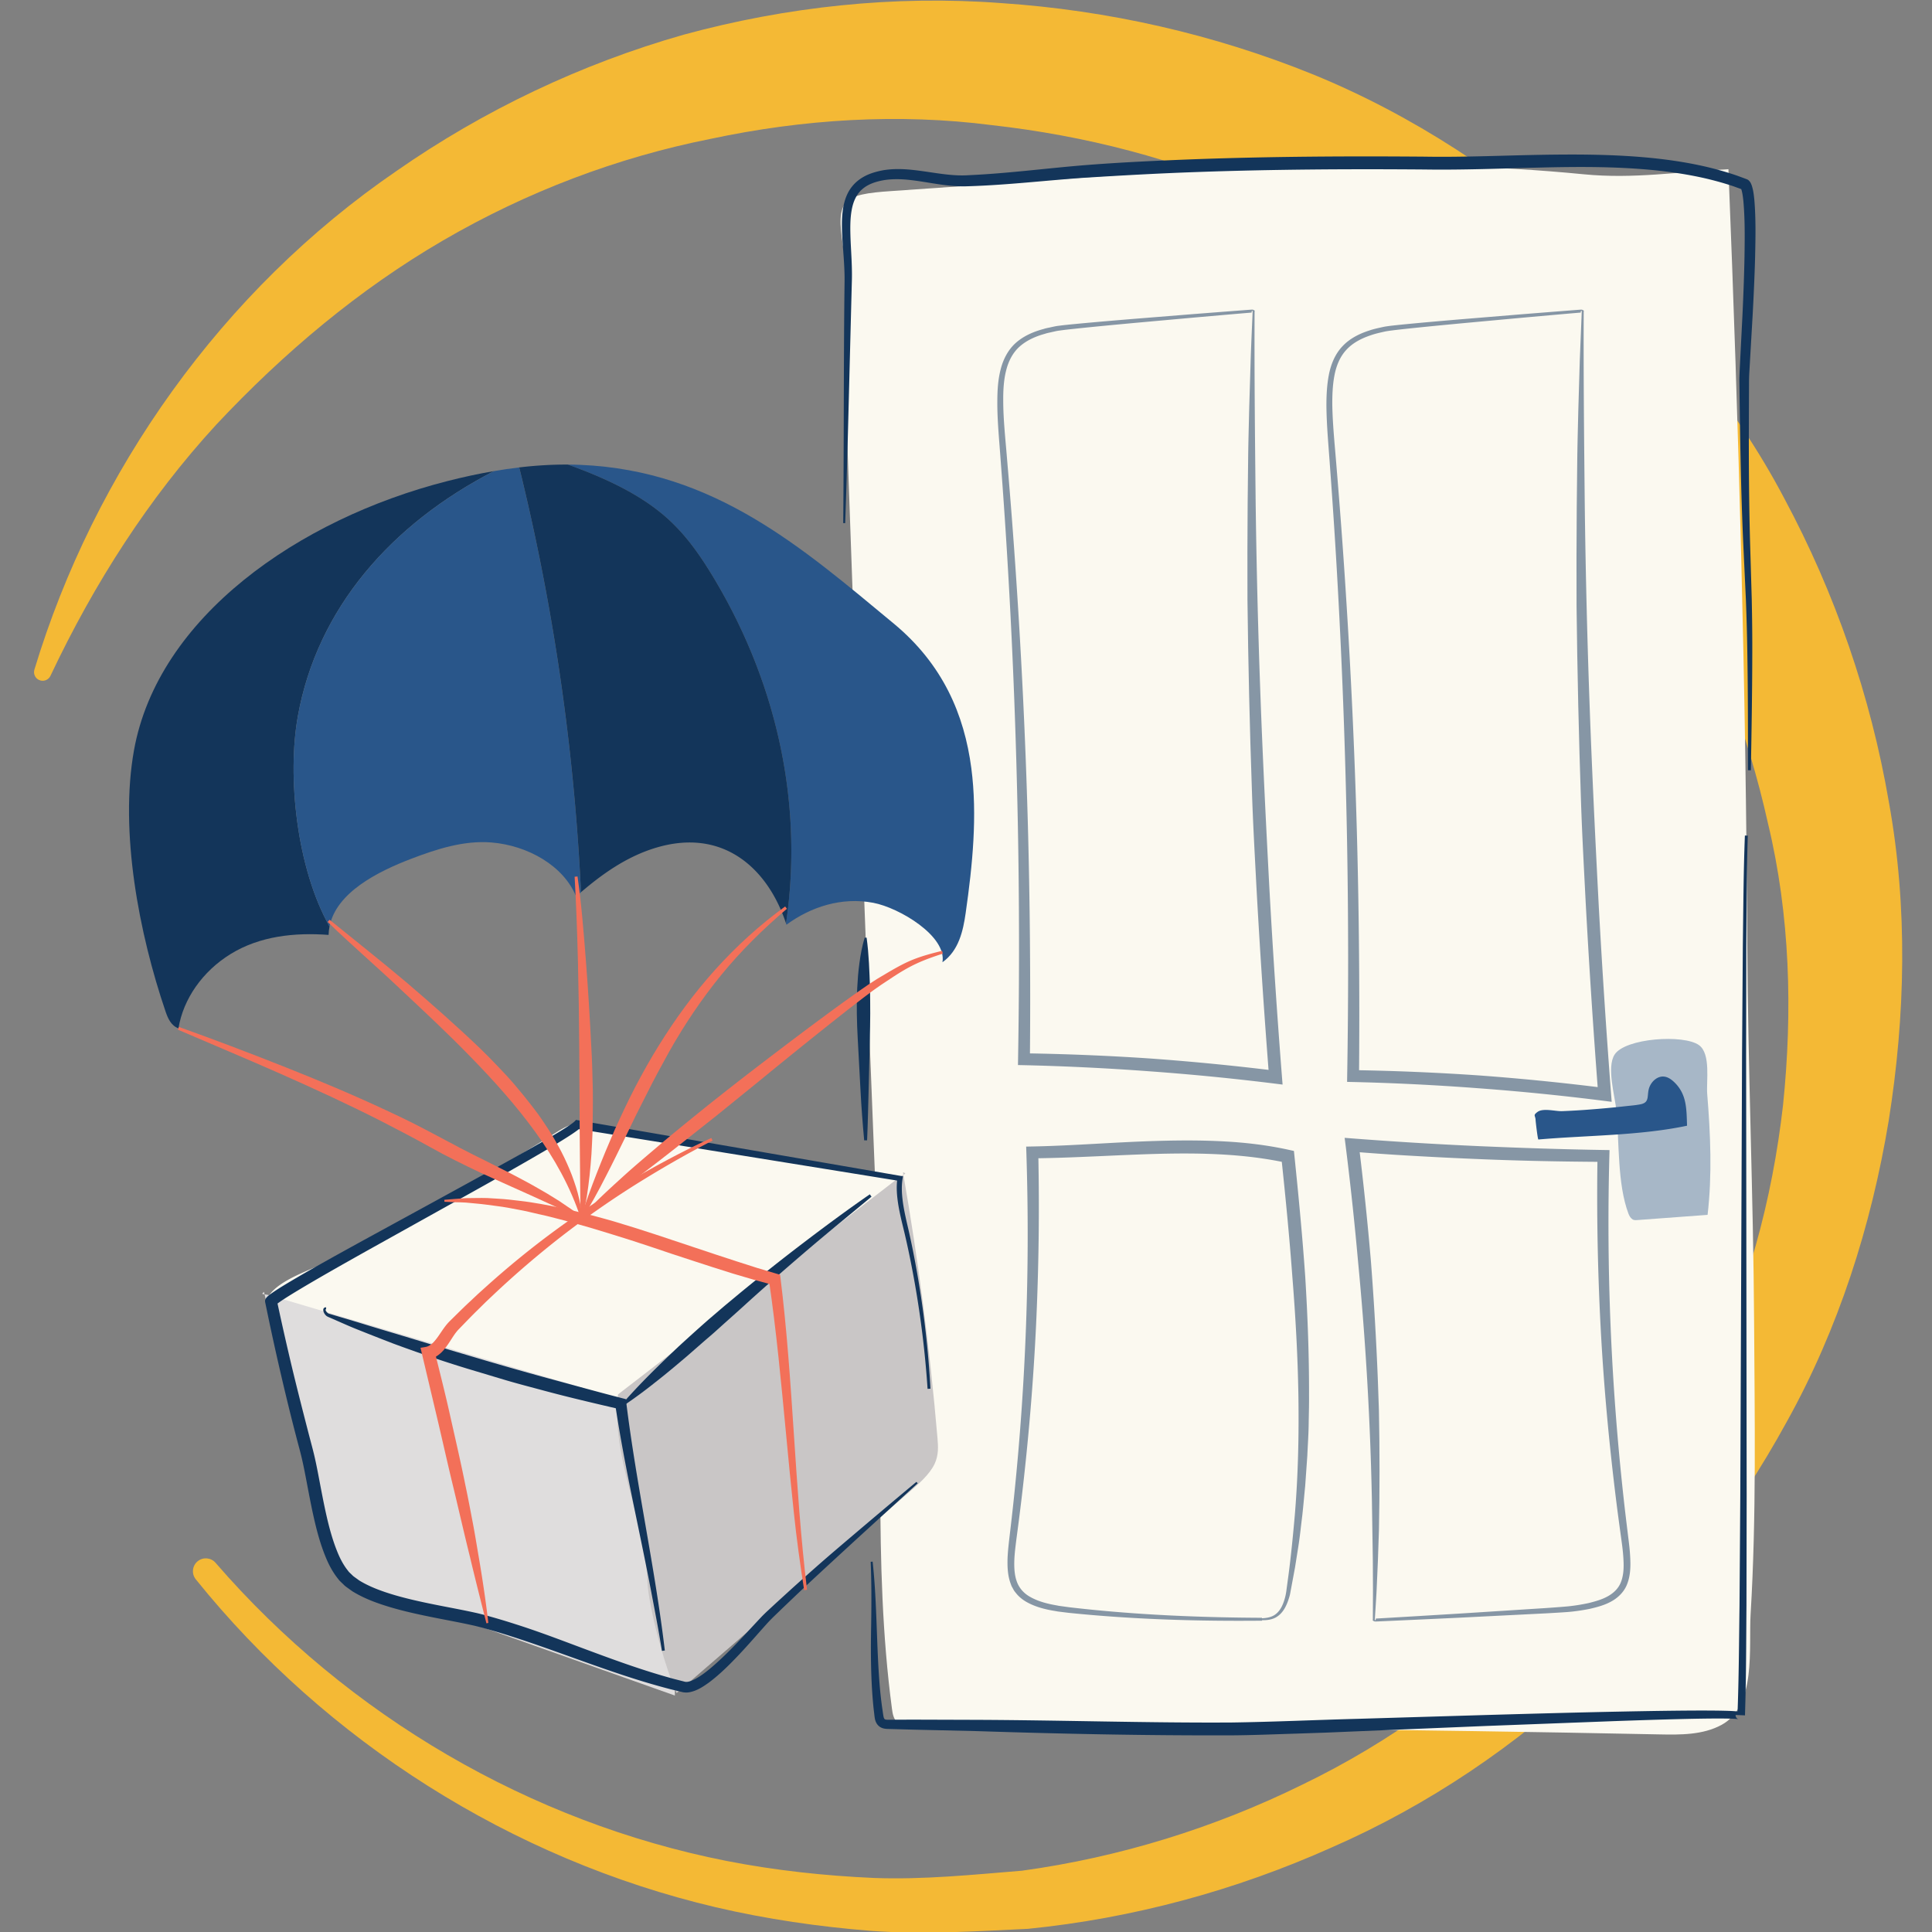 <svg width="200" height="200" fill="none" xmlns="http://www.w3.org/2000/svg">
  <rect width="100%" height="100%" fill="#808080" stroke="none"/>
  <g>
    <path d="M3.56 69.323c6.195-20.504 19.414-39.269 37.536-51.658 8.987-6.255 19.051-11.05 29.675-14.073C81.42.689 92.58-.512 103.63.319c11.05.739 22.012 3.211 32.337 7.401 10.323 4.226 19.746 10.474 28.036 17.887 8.212 7.479 15.528 16.131 20.721 26.015 5.264 9.817 8.933 20.454 10.809 31.388 1.984 10.937 1.712 22.163-.021 33.04-1.8 10.871-5.205 21.536-10.559 31.154-10.536 19.226-27.047 35.288-47.112 44.05-9.95 4.457-20.588 7.329-31.414 8.417-5.427.261-10.856.606-16.274.211-5.411-.431-10.787-1.212-16.065-2.446-21.121-4.968-40.324-17.172-53.821-33.947-.461-.574-.37-1.413.203-1.875.561-.451 1.376-.374 1.843.165l.011.013c13.716 15.852 32.635 26.853 52.852 30.844 5.054.99 10.174 1.544 15.297 1.77 5.135.19 10.244-.338 15.326-.752 10.129-1.393 19.946-4.445 29.019-8.909 18.254-8.813 32.996-24.096 41.632-41.963 4.43-8.91 7.019-18.62 8.128-28.368 1.008-9.755.725-19.696-1.551-29.15-2.106-9.466-5.563-18.573-10.437-26.868-4.927-8.248-10.955-15.836-18.086-22.255-7.118-6.436-15.27-11.656-23.971-15.744-8.783-3.939-18.212-6.36-27.847-7.442-9.649-1.242-19.541-.624-29.129 1.421-9.638 1.915-19.038 5.473-27.693 10.517-8.667 5.042-16.481 11.597-23.485 19.076-6.95 7.555-12.609 16.379-17.128 25.935l-.029.06c-.21.446-.743.636-1.188.425-.405-.191-.599-.649-.473-1.065z" fill="#F4B935"/>
    <path d="M181.224 167.07c.606-10.043.417-20.349.359-30.324-.076-12.995-.636-25.982-.706-38.976-.143-26.761-.879-53.516-1.951-80.255-5.151.261-9.827 1.03-14.957.528-19.003-1.861-38.143-.642-57.136.707-4.849.344-9.697.705-14.548 1.028-5.042.336-5.787.884-5.006 5.753.666 4.149.56 8.37.219 12.544-.106 1.299 2.261 63.921 3.454 92.89.63 15.3-.632 30.796 1.38 45.905.066.493.15 1.025.503 1.376.409.405 1.046.441 1.622.444 25.669.093 51.532.326 77.302.854 2.205.046 4.523.064 6.46-.988 3.627-1.971 2.793-7.984 3.004-11.485z" fill="#FBF9F0"/>
    <path d="M57.358 117.364c.742-.466 1.511-.945 2.386-1.078.692-.104 1.397.017 2.085.139l31.391 5.526c-8.227 10.724-18.806 19.539-29.291 28.259a171.705 171.705 0 01-18.68-7.029c-5.69-2.528-12.581-5.183-17.396-9.072 1.174-1.773 4.872-2.827 6.869-3.854a305.024 305.024 0 007.847-4.183 305.632 305.632 0 0014.789-8.708z" fill="#FBF9F0"/>
    <path d="M69.862 175.522c-10.072-3.575-20.143-7.151-30.215-10.726-1.389-.493-2.826-1.013-3.72-1.831-.775-.71-1.062-1.573-1.33-2.412-2.832-8.896-5.256-17.84-7.267-26.819-.42.341-.019.178.608.363 11.884 3.513 23.767 7.025 35.651 10.538 3.205 5.88 2.374 12.908 4.59 18.958 1.005 2.745 1.764 9.115 1.683 11.929z" fill="#DFDDDD"/>
    <path d="M70.04 175.274c7.982-6.896 15.964-13.792 23.947-20.689 1.101-.951 2.236-1.944 2.752-3.022.447-.934.382-1.838.307-2.713-.793-9.27-1.984-18.441-3.572-27.498.521.168.087.158-.425.553l-29.07 22.443c-.715 6.602 2.763 12.837 3.033 19.245.123 2.907 1.869 9.095 3.028 11.681z" fill="#C9C6C6"/>
    <path opacity=".4" d="M168.577 125.637c.103.273.246.482.439.601.135.084.307.075.466.063 2.429-.179 4.858-.359 7.287-.539.483-4.16.299-8.356-.039-12.519-.106-1.31.395-4.142-.846-5.047-1.575-1.146-7.639-.737-8.739.97-.857 1.33.049 4.344.185 5.813.301 3.254.09 7.581 1.247 10.658z" fill="#29568A"/>
    <path d="M159.253 117.961c-.068.006-.282-1.834-.289-2.012-.019-.493-.3-.471.196-.84.583-.434 1.867-.055 2.543-.083a78.051 78.051 0 002.602-.148c1.324-.098 2.647-.215 3.966-.365.521-.059 1.061-.094 1.575-.201 1.025-.213.564-.991.928-1.838.253-.588.836-1.085 1.473-1.027.394.036.743.272 1.032.542 1.359 1.27 1.303 2.831 1.363 4.544-4.919 1.038-10.357.987-15.389 1.428z" fill="#29568A"/>
    <path opacity=".5" d="M163.946 32.192c-.032 6.784.042 13.567.111 20.349.087 6.782.252 13.562.495 20.339.244 6.777.57 13.55.92 20.322.364 6.771.806 13.538 1.326 20.298l.043.56-.557-.071c-4.38-.56-8.775-1.003-13.178-1.329-4.403-.335-8.814-.555-13.229-.655l-.427-.01.007-.425c.142-8.437.137-16.876-.025-25.313-.164-8.437-.468-16.872-.936-25.299-.228-4.214-.505-8.425-.814-12.633-.145-2.103-.351-4.209-.372-6.337 0-1.064.049-2.137.256-3.199.206-1.054.629-2.12 1.393-2.93.757-.817 1.77-1.32 2.79-1.645.511-.176 1.037-.278 1.56-.393.536-.091 1.062-.14 1.588-.197 2.103-.211 4.206-.391 6.31-.57l6.312-.52 3.156-.251 1.579-.123.789-.061.395-.03.208-.015c.057-.003.141.003.211.041.069.038.106.079.138.098l-.049-.001zm-.252-.004c-.033.024-.062.07-.059.112.004.043.022.055.014.056l-.187.016-.394.033-.789.068-1.576.139-3.154.282-6.305.581c-2.1.2-4.202.4-6.296.631-.522.062-1.047.117-1.545.206-.503.116-1.012.22-1.494.392-.968.319-1.886.795-2.547 1.525-.668.723-1.043 1.676-1.228 2.673-.185 1-.224 2.04-.214 3.08.041 2.085.266 4.183.432 6.291.35 4.21.669 8.422.938 12.638.547 8.432.945 16.874 1.176 25.322.227 8.448.296 16.901.218 25.354l-.782-.811c4.437.068 8.874.252 13.302.559 4.427.327 8.845.773 13.248 1.335l-.979.931c-.522-6.771-.965-13.548-1.331-20.329-.172-3.391-.36-6.782-.473-10.175l-.16-5.091-.131-5.091-.101-5.092-.073-5.092-.006-5.093.026-5.092.055-5.091c.022-1.697.07-3.394.11-5.09l.151-5.089.204-5.087-.05-.001zm-33.819.004c-.032 6.635.042 13.27.111 19.903.087 6.633.251 13.264.494 19.893.243 6.628.572 13.253.922 19.875.364 6.622.806 13.24 1.326 19.852l.044.559-.557-.069a254.156 254.156 0 00-13.179-1.301c-4.403-.327-8.815-.543-13.229-.641l-.427-.009.007-.426c.143-8.297.137-16.597-.028-24.894-.166-8.297-.474-16.592-.949-24.879-.232-4.143-.509-8.284-.824-12.423-.142-2.068-.365-4.14-.341-6.238.007-1.046.073-2.107.34-3.145.257-1.031.769-2.051 1.594-2.774.823-.72 1.838-1.149 2.854-1.418.252-.086.513-.124.769-.184.258-.054.513-.117.779-.146.526-.07 1.038-.12 1.557-.171 2.069-.2 4.138-.372 6.207-.544l6.209-.499 3.104-.241 1.553-.118.777-.058.388-.029.207-.015c.057-.003.14.006.208.044.067.038.103.077.135.096l-.051-.001zm-.251-.004c-.033.024-.062.068-.059.11.003.043.021.056.014.058l-.181.016-.388.032-.775.066-1.551.134-3.102.272-6.202.56c-2.066.192-4.133.385-6.194.605-.513.055-1.034.112-1.532.183-.248.028-.496.092-.744.147-.247.06-.501.1-.738.184-.973.266-1.906.682-2.629 1.329-.723.65-1.166 1.546-1.398 2.508-.239.964-.295 1.986-.291 3.007-.003 2.046.237 4.108.401 6.18.356 4.139.675 8.282.948 12.428.555 8.291.956 16.595 1.189 24.903.231 8.309.301 16.623.222 24.936l-.782-.811c4.436.066 8.872.243 13.3.545 4.426.32 8.844.755 13.248 1.305l-.977.933c-.522-6.622-.965-13.25-1.331-19.882-.171-3.317-.362-6.633-.47-9.953l-.161-4.979-.131-4.98-.102-4.98-.072-4.981-.005-4.981.025-4.981.055-4.98c.022-1.66.071-3.32.109-4.979l.151-4.978c.055-1.659.133-3.317.203-4.976l-.05-.001zm1.016 135.335c.503-.024 1.01-.112 1.394-.407.389-.286.646-.726.819-1.189.178-.471.285-.956.339-1.47l.207-1.523c.264-2.033.462-4.078.642-6.121.338-4.091.431-8.198.369-12.301-.064-4.104-.294-8.205-.622-12.298-.301-4.095-.698-8.185-1.132-12.273l.358.398c-4.21-.892-8.565-.998-12.895-.898-4.338.108-8.684.418-13.059.466l.424-.44c.124 5.938.045 11.879-.236 17.809-.284 5.931-.788 11.85-1.483 17.744-.174 1.474-.365 2.946-.561 4.416-.091.73-.185 1.46-.205 2.184-.017.72.024 1.445.258 2.092.226.65.685 1.183 1.285 1.541.6.359 1.286.599 1.993.765.351.089.714.144 1.071.216l1.091.15c.735.085 1.47.166 2.207.24 5.888.593 11.821.823 17.735.849l.001.05zm.008.251c-5.941.057-11.875-.09-17.798-.603-.74-.065-1.48-.135-2.219-.21l-1.119-.138c-.373-.069-.747-.122-1.119-.21-.743-.165-1.49-.407-2.187-.812-.346-.205-.676-.465-.948-.782-.131-.163-.274-.32-.365-.51l-.153-.275c-.048-.092-.076-.191-.114-.287-.29-.778-.336-1.578-.33-2.344.011-.769.097-1.516.18-2.262.175-1.469.345-2.939.498-4.41 1.223-11.772 1.657-23.618 1.281-35.432l-.026-.803.815-.017c4.319-.089 8.659-.467 13.043-.578 2.191-.06 4.394-.065 6.603.056 2.208.116 4.424.373 6.61.847l.647.141.067.652c.423 4.097.813 8.203 1.101 12.321.254 4.121.409 8.252.397 12.386.01 1.033-.028 2.067-.041 3.1-.02 1.034-.094 2.066-.138 3.099l-.218 3.093c-.101 1.029-.189 2.059-.302 3.086-.131 1.025-.23 2.053-.388 3.074l-.242 1.531-.121.764-.142.765-.284 1.526c-.054.255-.079.503-.165.77-.075.254-.161.507-.269.755-.209.491-.524.979-.999 1.288-.474.32-1.042.376-1.557.37l.002.049zm11.468-.061l.014-3.095-.016-3.095-.095-6.187c-.082-4.124-.243-8.246-.481-12.363-.239-4.117-.555-8.228-.948-12.332-.367-4.106-.805-8.206-1.323-12.296l-.071-.556.56.043c4.396.341 8.798.611 13.203.809 4.406.191 8.813.341 13.223.408l.435.007-.012.433c-.327 11.893.167 23.812 1.477 35.644.161 1.48.346 2.954.526 4.435.094.743.161 1.497.17 2.26.006.759-.071 1.555-.395 2.296-.324.747-.956 1.328-1.645 1.691-.694.374-1.44.562-2.177.735-.745.147-1.486.257-2.24.322-.75.056-1.492.096-2.237.139l-8.929.448-4.465.208-2.233.101-1.116.05-.559.025-.279.012-.07.003c-.04.001-.087.001-.14-.011-.114-.026-.186-.11-.226-.135l.049.001zm.252.006c.053-.028.075-.117.053-.147-.006-.015-.007-.017-.001-.018l.069-.004.279-.016.558-.032 1.115-.066 2.231-.132 4.461-.27 8.918-.57c.741-.053 1.488-.104 2.219-.17.723-.071 1.454-.191 2.162-.34.698-.174 1.401-.366 2-.703.6-.332 1.083-.797 1.337-1.399.255-.604.324-1.307.306-2.02-.018-.716-.092-1.442-.194-2.172-.2-1.473-.407-2.956-.589-4.436-.734-5.925-1.283-11.877-1.596-17.843-.312-5.967-.419-11.946-.319-17.923l.789.82c-4.423-.025-8.847-.106-13.268-.297-2.21-.091-4.419-.2-6.628-.328-2.209-.122-4.416-.28-6.621-.459l.972-1.02c.508 4.108.943 8.225 1.293 12.349.319 4.127.56 8.26.723 12.394l.108 3.101.048 3.103.015 3.103-.015 3.102-.047 3.101-.106 3.099-.135 3.098c-.052 1.032-.126 2.063-.188 3.094l.051.001z" fill="#13355A"/>
    <path d="M30.835 74.132c-1.125 6.233-.134 15.728 3.277 21.778-.057.281-.088.573-.097.871-3.513-.259-7.117.111-10.156 1.987-2.891 1.787-4.885 4.633-5.385 7.685-.764-.272-1.093-1.037-1.329-1.723-2.761-8.105-4.783-18.658-3.275-27.061 2.479-13.78 17.029-23.936 32.428-27.863 1.593-.407 3.212-.763 4.845-1.039-10.636 5.48-18.296 14.197-20.309 25.365z" fill="#13355A"/>
    <path d="M60.145 92.361c-.17.146-.341.291-.508.439-1.278-3.162-4.996-5.288-8.779-5.589-2.854-.227-5.652.686-8.273 1.684-3.499 1.333-7.782 3.505-8.472 7.016-3.411-6.051-4.402-15.545-3.277-21.778 2.014-11.168 9.673-19.885 20.31-25.365.866-.151 1.735-.279 2.607-.38 3.53 14.303 5.683 29.088 6.393 43.974zm39.824 2.133c-.267 1.876-.721 3.92-2.406 5.115.457-2.703-4.465-5.643-7.166-6.152-3.306-.627-6.487.439-8.986 2.269-.014-.044-.028-.089-.043-.133 1.815-12.269-.878-24.921-7.677-36.089-1.281-2.098-2.718-4.167-4.689-5.915-2.761-2.444-6.379-4.115-10.21-5.495.443 0 .886.01 1.329.03 13.88.592 22.991 8.64 32.391 16.421 5.101 4.224 7.31 9.438 8.038 14.97.642 4.895.125 10.042-.582 14.98z" fill="#29568A"/>
    <path d="M81.369 95.592c-1.852-5.614-6.481-10.025-13.638-7.781-2.914.913-5.371 2.656-7.586 4.55-.71-14.886-2.863-29.67-6.393-43.974 1.67-.197 3.354-.304 5.038-.294h.003c3.831 1.38 7.45 3.051 10.21 5.495 1.971 1.748 3.408 3.816 4.689 5.915 6.799 11.168 9.491 23.82 7.677 36.089zm5.922-41.44c.072-7.869.04-15.739.121-23.61l.018-1.475c.005-.485-.011-.971-.034-1.459-.048-.975-.139-1.953-.196-2.943-.052-.988-.09-1.993.062-3.008.077-.506.206-1.015.424-1.497.215-.483.535-.931.931-1.292.396-.361.861-.637 1.344-.834.485-.195.986-.321 1.489-.414 1.019-.167 2.043-.136 3.036-.029 1.989.209 3.896.68 5.811.544 3.911-.174 7.811-.687 11.745-1.016 3.935-.319 7.868-.493 11.806-.642 7.875-.281 15.753-.323 23.627-.26 3.925.065 7.846-.11 11.789-.186 3.94-.07 7.9-.065 11.847.337 1.971.206 3.938.512 5.874.983.966.241 1.925.515 2.868.842l.703.259.176.065.088.033c.006.001.07.03.1.048a.835.835 0 01.093.066c.202.186.246.338.308.48.192.556.234 1.047.289 1.554.165 2.003.12 3.972.077 5.947-.053 1.972-.145 3.941-.25 5.908l-.342 5.893c-.031.496-.04.958-.038 1.456l-.007 1.475-.01 2.95c-.007 3.934.018 7.866.126 11.795l.174 5.901c.042 1.969.063 3.939.054 5.908-.008 3.937-.075 7.873-.145 11.807l-.301-.004c.002-3.935 0-7.87-.06-11.801-.026-1.966-.08-3.93-.156-5.893l-.277-5.895c-.176-3.938-.269-7.878-.33-11.815l-.042-2.953-.019-1.477c-.002-.253-.01-.476-.006-.754l.028-.753.298-5.895c.091-1.962.166-3.923.204-5.88.029-1.951.055-3.926-.116-5.811-.024-.233-.052-.463-.089-.682-.037-.215-.086-.433-.14-.57-.014-.061-.079-.114.028-.004.016.014.04.032.063.045.016.014.096.045.066.033l-.084-.031-.169-.061-.675-.243c-.906-.307-1.831-.564-2.766-.789-1.873-.44-3.789-.725-5.719-.912-3.864-.364-7.776-.342-11.695-.243-3.916.091-7.873.257-11.828.196-7.862-.062-15.721-.018-23.568.263-3.921.135-7.849.356-11.752.598-3.899.275-7.823.742-11.802.869l-.373.012-.396.001c-.264.001-.524-.017-.783-.031-.516-.038-1.022-.1-1.52-.171-.993-.143-1.956-.326-2.9-.435-.944-.117-1.869-.145-2.75-.021-.891.141-1.749.413-2.354.951-.617.522-.959 1.322-1.11 2.214-.156.893-.145 1.856-.113 2.823.036.97.107 1.955.136 2.952.014.499.021 1.0.005 1.505l-.039 1.475-.304 11.8c-.101 3.934-.2 7.869-.35 11.803l-.201-.003zm3.044 107.506c.478 4.383.377 8.803.76 13.156.049.544.11 1.086.18 1.627.033.271.078.54.116.81.041.267.072.565.152.67.038.051.059.067.142.088.08.019.198.019.337.018l.825-.004 1.649-.007 6.596.021c8.795.035 17.58.325 26.362.277 4.372-.062 8.777-.269 13.166-.383l13.181-.393c4.395-.125 8.789-.247 13.185-.339 2.198-.045 4.396-.085 6.595-.109 1.1-.011 2.2-.018 3.302-.014.55.003 1.101.008 1.654.022.277.007.554.016.833.032.14.008.28.017.424.032.072.007.145.015.224.028.039.007.079.014.129.027.025.007.053.015.091.032.026.013.038.015.085.05.021.019.129.094.127.264l-.588-.024c.146-3.779.161-7.578.213-11.369l.08-11.381.091-22.763.091-22.764.081-11.382c.051-3.795.066-7.587.213-11.385l.301.014c-.126 3.786-.122 7.583-.153 11.375l-.021 11.381.028 22.763.029 22.765-.021 11.384c-.032 3.798-.027 7.585-.154 11.398l-.968-.04c-.005.257.158.361.173.38.06.043.057.037.081.049.021.009.024.009.02.009l-.054-.01c-.05-.007-.111-.013-.173-.019-.124-.01-.257-.017-.389-.023-.266-.01-.538-.015-.809-.018-.544-.006-1.09-.003-1.638.002-1.094.012-2.191.036-3.288.063-2.194.056-4.389.129-6.584.206l-13.173.499-13.174.546-3.294.138-3.295.112c-2.202.065-4.385.16-6.616.175-8.81.027-17.605-.153-26.385-.44l-6.585-.152-1.646-.046-.823-.022c-.132-.006-.313.002-.555-.056-.119-.03-.259-.083-.39-.172a1.139 1.139 0 01-.315-.33c-.147-.242-.183-.45-.211-.614-.025-.165-.035-.285-.053-.43-.031-.277-.068-.554-.093-.832a45.009 45.009 0 01-.131-1.664c-.133-2.219-.133-4.426-.091-6.624.035-2.199.044-4.389-.048-6.583l.202-.02zm4.667-8.105l-6.299 5.749c-2.092 1.924-4.187 3.843-6.252 5.791l-1.54 1.471c-.505.499-1.034.976-1.496 1.491-.945 1.047-1.874 2.134-2.854 3.173-.982 1.039-1.992 2.062-3.164 2.942-.597.422-1.215.857-2.045 1.013-.207.037-.434.035-.665-.006l-.524-.126c-.347-.087-.698-.164-1.042-.259-5.542-1.454-10.806-3.677-16.192-5.397-.673-.219-1.349-.423-2.026-.621l-1.018-.289c-.339-.082-.671-.175-1.016-.246-1.371-.304-2.773-.552-4.17-.836-1.399-.283-2.799-.59-4.185-.993-1.382-.41-2.764-.896-4.042-1.684l-.462-.332c-.155-.109-.309-.219-.444-.362l-.419-.404c-.124-.147-.237-.302-.355-.453-.447-.618-.792-1.283-1.068-1.962-.561-1.357-.933-2.757-1.248-4.155-.314-1.399-.568-2.804-.836-4.195-.134-.695-.272-1.388-.436-2.065-.161-.671-.36-1.371-.534-2.056-.72-2.755-1.381-5.525-2.009-8.301-.313-1.389-.615-2.78-.907-4.173l-.217-1.046-.054-.261-.027-.131-.007-.032c.002.037-.025-.168.005-.23a.683.683 0 01.056-.133l.046-.07c.11-.138.183-.19.263-.259.078-.064.155-.122.231-.177.607-.433 1.215-.797 1.829-1.168 2.456-1.458 4.947-2.826 7.438-4.201l7.485-4.09 7.475-4.098c1.242-.688 2.482-1.381 3.711-2.088.614-.353 1.227-.71 1.831-1.076.302-.184.601-.369.894-.56.146-.095.291-.192.429-.291.133-.096.283-.209.358-.289l.127-.136.174.03 33.458 5.771.218.038-.037.218c-.148.87-.077 1.781.056 2.675.14.898.352 1.788.56 2.685.409 1.801.752 3.609 1.055 5.427a102.52 102.52 0 011.212 10.981l-.301.018a102.12 102.12 0 00-1.324-10.929c-.32-1.806-.682-3.609-1.107-5.389-.217-.891-.442-1.791-.596-2.714-.147-.923-.237-1.878-.084-2.846l.257.363-33.519-5.417.516-.182c-.107.117-.185.179-.266.246a5.379 5.379 0 01-.235.179c-.154.112-.306.216-.458.318-.304.203-.608.395-.913.585-.61.379-1.223.745-1.838 1.108-1.229.724-2.465 1.431-3.702 2.134-2.474 1.407-4.962 2.785-7.446 4.168l-7.447 4.15c-2.473 1.392-4.955 2.783-7.365 4.242-.594.365-1.205.74-1.728 1.121-.064.047-.123.094-.174.136l-.062.055c-.014.012-.021.024.005-.009a.327.327 0 00.033-.051c.022-.036.054-.105.065-.161.056-.084-.002-.434.011-.333l.007.032.028.13.056.26.225 1.039c.302 1.385.615 2.767.937 4.147.641 2.761 1.345 5.506 2.052 8.25l.27 1.028c.091.34.181.684.27 1.049.174.718.314 1.424.45 2.126.271 1.404.522 2.792.828 4.156.306 1.36.667 2.701 1.177 3.933.25.618.556 1.194.914 1.688.094.118.182.241.277.356l.318.303c.096.107.224.196.351.285l.377.273c1.087.671 2.383 1.141 3.701 1.528 1.325.386 2.693.687 4.075.965 1.384.281 2.78.528 4.2.842.353.073.716.173 1.073.26l1.04.295c.691.201 1.38.409 2.062.631 2.739.864 5.395 1.913 8.055 2.893 2.658.989 5.316 1.937 8.02 2.685.337.098.677.177 1.015.267l.504.129c.063.007.145.019.257 0 .219-.032.495-.136.766-.278.273-.147.547-.32.817-.514.54-.387 1.062-.837 1.572-1.304.513-.465 1.012-.956 1.504-1.456.988-1.001 1.926-2.049 2.916-3.098.244-.26.53-.536.785-.769l.784-.727 1.579-1.441a301.159 301.159 0 013.191-2.84c1.074-.934 2.159-1.855 3.243-2.776 2.169-1.841 4.342-3.673 6.526-5.494l.135.151z" fill="#13355A"/>
    <path d="M33.748 135.544c-.028.002-.051.007-.047.011 0 0-.002.003 0 .029.004.049.036.119.076.177.087.122.189.214.33.244l.979.293 1.959.583c1.301.402 2.605.795 3.911 1.181l3.909 1.181 3.915 1.158c2.608.779 5.224 1.529 7.849 2.249 2.627.709 5.249 1.442 7.885 2.118l.273.07.034.274c1.053 8.599 2.977 17.104 4.001 25.748l-.299.038c-.339-2.144-.759-4.274-1.163-6.405-.409-2.131-.847-4.257-1.287-6.384-.881-4.255-1.762-8.522-2.405-12.847l.564.634c-2.659-.62-5.322-1.237-7.959-1.948-1.319-.356-2.642-.695-3.952-1.083l-3.925-1.177c-2.613-.796-5.199-1.68-7.761-2.631a320.443 320.443 0 01-3.816-1.5c-.633-.256-1.258-.537-1.885-.81l-.94-.411a1.192 1.192 0 01-.144-.073.805.805 0 01-.129-.106 1.008 1.008 0 01-.178-.252c-.044-.093-.082-.189-.079-.318 0-.059.025-.153.101-.204.075-.053.145-.046.2-.041l-.015.202z" fill="#13355A"/>
    <path d="M50.354 168.046c-.585-2.332-1.179-4.662-1.734-7-.58-2.333-1.112-4.675-1.673-7.012-.569-2.334-1.09-4.679-1.64-7.018l-1.661-7.013-.114-.481.493-.079c.275-.044.525-.185.763-.409.238-.224.454-.517.668-.827.215-.311.429-.644.684-.971.126-.161.275-.332.42-.475l.416-.409c.555-.546 1.107-1.094 1.679-1.623l.85-.799.867-.781c2.315-2.08 4.73-4.047 7.241-5.882 5.024-3.666 10.397-6.843 16.024-9.465l.129.272c-2.755 1.411-5.431 2.963-8.048 4.599a95.615 95.615 0 00-7.576 5.304 98.128 98.128 0 00-7.01 6.006l-.838.792-.82.811c-.552.535-1.084 1.089-1.618 1.641l-.401.414c-.073.073-.105.119-.16.179l-.149.19c-.199.271-.395.589-.617.927-.224.338-.468.703-.826 1.058-.355.349-.887.682-1.485.77l.727-1.073c.575 2.335 1.172 4.666 1.689 7.015.528 2.347 1.072 4.69 1.545 7.049.249 1.177.475 2.359.698 3.541.233 1.18.425 2.369.626 3.556.41 2.372.771 4.754 1.049 7.152l-.198.041z" fill="#F37059"/>
    <path d="M64.332 145.419c1.85-2.13 3.869-4.092 5.913-6.027 1.038-.951 2.08-1.897 3.139-2.823l1.603-1.372 1.623-1.35c2.175-1.786 4.38-3.534 6.619-5.237 2.239-1.703 4.5-3.375 6.813-4.975l.178.243c-2.16 1.801-4.341 3.566-6.476 5.386-2.133 1.821-4.247 3.662-6.325 5.54-1.031.948-2.083 1.872-3.122 2.808-.513.476-1.055.919-1.581 1.381l-1.58 1.382c-1.067.907-2.137 1.811-3.245 2.676a50.108 50.108 0 01-3.417 2.513l-.141-.145z" fill="#13355A"/>
    <path d="M45.995 124.205c.739-.057 1.481-.133 2.224-.174.743-.002 1.49-.033 2.234-.009.742.054 1.489.077 2.229.158.738.093 1.483.158 2.218.275 2.946.452 5.839 1.176 8.692 1.997 2.847.846 5.654 1.797 8.458 2.736 1.402.471 2.804.934 4.208 1.389l2.106.674 2.116.63.275.082.034.273c1.338 10.771 1.449 21.607 2.756 32.337l-.299.04c-.418-2.675-.791-5.36-1.07-8.053-.291-2.692-.545-5.387-.8-8.079-.515-5.384-1.01-10.764-1.794-16.086l.574.66-2.16-.589-2.142-.63c-1.419-.441-2.83-.899-4.237-1.358-1.408-.454-2.809-.923-4.205-1.398l-2.099-.689-2.104-.658-2.106-.639c-.703-.208-1.41-.396-2.115-.595-.705-.199-1.414-.37-2.122-.556-.353-.098-.711-.165-1.068-.246l-1.068-.25c-.712-.166-1.432-.28-2.151-.423-.72-.131-1.445-.204-2.171-.31-.725-.099-1.455-.147-2.188-.223-.366-.029-.733-.023-1.101-.036l-1.109-.048-.017-.202z" fill="#F37059"/>
    <path d="M60.159 126.17c-3.458-1.686-6.97-3.197-10.48-4.802-1.74-.829-3.482-1.679-5.164-2.628-1.674-.931-3.372-1.82-5.079-2.694-3.419-1.738-6.909-3.343-10.422-4.898-3.515-1.553-7.063-3.036-10.597-4.554l.114-.279c3.627 1.291 7.223 2.66 10.806 4.079 3.584 1.416 7.143 2.91 10.647 4.547.877.407 1.75.824 2.618 1.253.864.436 1.722.886 2.577 1.341l2.523 1.338c.842.442 1.698.866 2.555 1.288l2.57 1.296c.849.456 1.711.889 2.551 1.373.421.237.842.478 1.259.724.413.255.829.505 1.238.766.406.267.807.541 1.207.817.403.268.792.562 1.178.858l-.1.175z" fill="#F37059"/>
    <path d="M60.111 126.107c-1.054-3.239-2.723-6.203-4.705-8.934-1.981-2.735-4.252-5.262-6.622-7.693-2.363-2.442-4.859-4.765-7.347-7.098-2.471-2.344-5.066-4.567-7.522-6.944l.202-.223 3.985 3.214c1.329 1.072 2.655 2.158 3.964 3.261 2.597 2.221 5.168 4.48 7.655 6.862.617.599 1.22 1.215 1.817 1.838.596.623 1.19 1.253 1.749 1.914.558.662 1.114 1.327 1.643 2.016.27.339.526.692.788 1.038.253.355.501.712.739 1.077.486.722.941 1.468 1.355 2.236.426.762.798 1.556 1.137 2.36.167.403.329.808.466 1.224.146.411.276.828.391 1.248.213.846.408 1.692.501 2.554l-.196.05z" fill="#F37059"/>
    <path d="M60.108 126.076c-.065-2.951-.057-5.889-.098-8.832l-.049-8.829c-.016-2.944-.062-5.888-.132-8.832-.074-2.944-.177-5.887-.343-8.824l.3-.027c.418 2.929.644 5.874.874 8.818.229 2.943.404 5.891.553 8.841.088 1.475.119 2.951.155 4.428.021 1.477-.011 2.955-.032 4.433-.037.739-.062 1.478-.109 2.217-.059.738-.109 1.477-.193 2.214-.074.738-.182 1.475-.29 2.21-.062.367-.137.734-.205 1.1-.064.367-.143.732-.231 1.096l-.201-.013z" fill="#F37059"/>
    <path d="M60.116 126.043c1.027-3.091 2.225-6.115 3.527-9.105.673-1.485 1.367-2.963 2.118-4.414.76-1.446 1.554-2.876 2.419-4.264 1.72-2.781 3.656-5.436 5.846-7.865 2.186-2.43 4.612-4.644 7.253-6.558l.182.24c-2.47 2.101-4.775 4.373-6.809 6.865-2.034 2.493-3.824 5.167-5.399 7.964-.779 1.403-1.541 2.816-2.26 4.253l-1.089 2.154c-.364.718-.698 1.454-1.054 2.177-.712 1.449-1.415 2.906-2.165 4.348-.734 1.449-1.526 2.879-2.381 4.283l-.186-.079z" fill="#F37059"/>
    <path d="M89.712 97.068c.24 1.748.29 3.497.353 5.246.01.874.024 1.748.021 2.622-.009.875-.014 1.749-.039 2.623l-.126 5.246c-.047 1.748-.083 3.497-.16 5.245h-.301c-.161-1.748-.295-3.497-.384-5.245l-.282-5.246c-.096-1.749-.138-3.497-.056-5.246.046-.874.106-1.748.231-2.622.118-.874.274-1.749.541-2.623h.202z" fill="#13355A"/>
    <path d="M60.138 126.01c1.324-1.436 2.757-2.76 4.199-4.068 1.438-1.313 2.935-2.557 4.415-3.82 1.491-1.25 3.007-2.469 4.519-3.692 1.524-1.208 3.051-2.413 4.593-3.597 3.087-2.366 6.184-4.718 9.334-7.004.793-.566 1.579-1.138 2.387-1.688.396-.282.816-.545 1.23-.813l1.257-.745c.842-.49 1.711-.969 2.636-1.321.924-.35 1.871-.601 2.818-.83l.076.291c-.923.296-1.838.614-2.701 1.016-.865.395-1.677.886-2.485 1.416l-1.212.802c-.389.274-.778.537-1.163.834-.775.571-1.538 1.171-2.305 1.762a556.346 556.346 0 00-9.073 7.298l-4.522 3.667-4.565 3.61c-3.056 2.395-6.158 4.709-9.296 7.026l-.142-.144z" fill="#F37059"/>
  </g>
</svg>